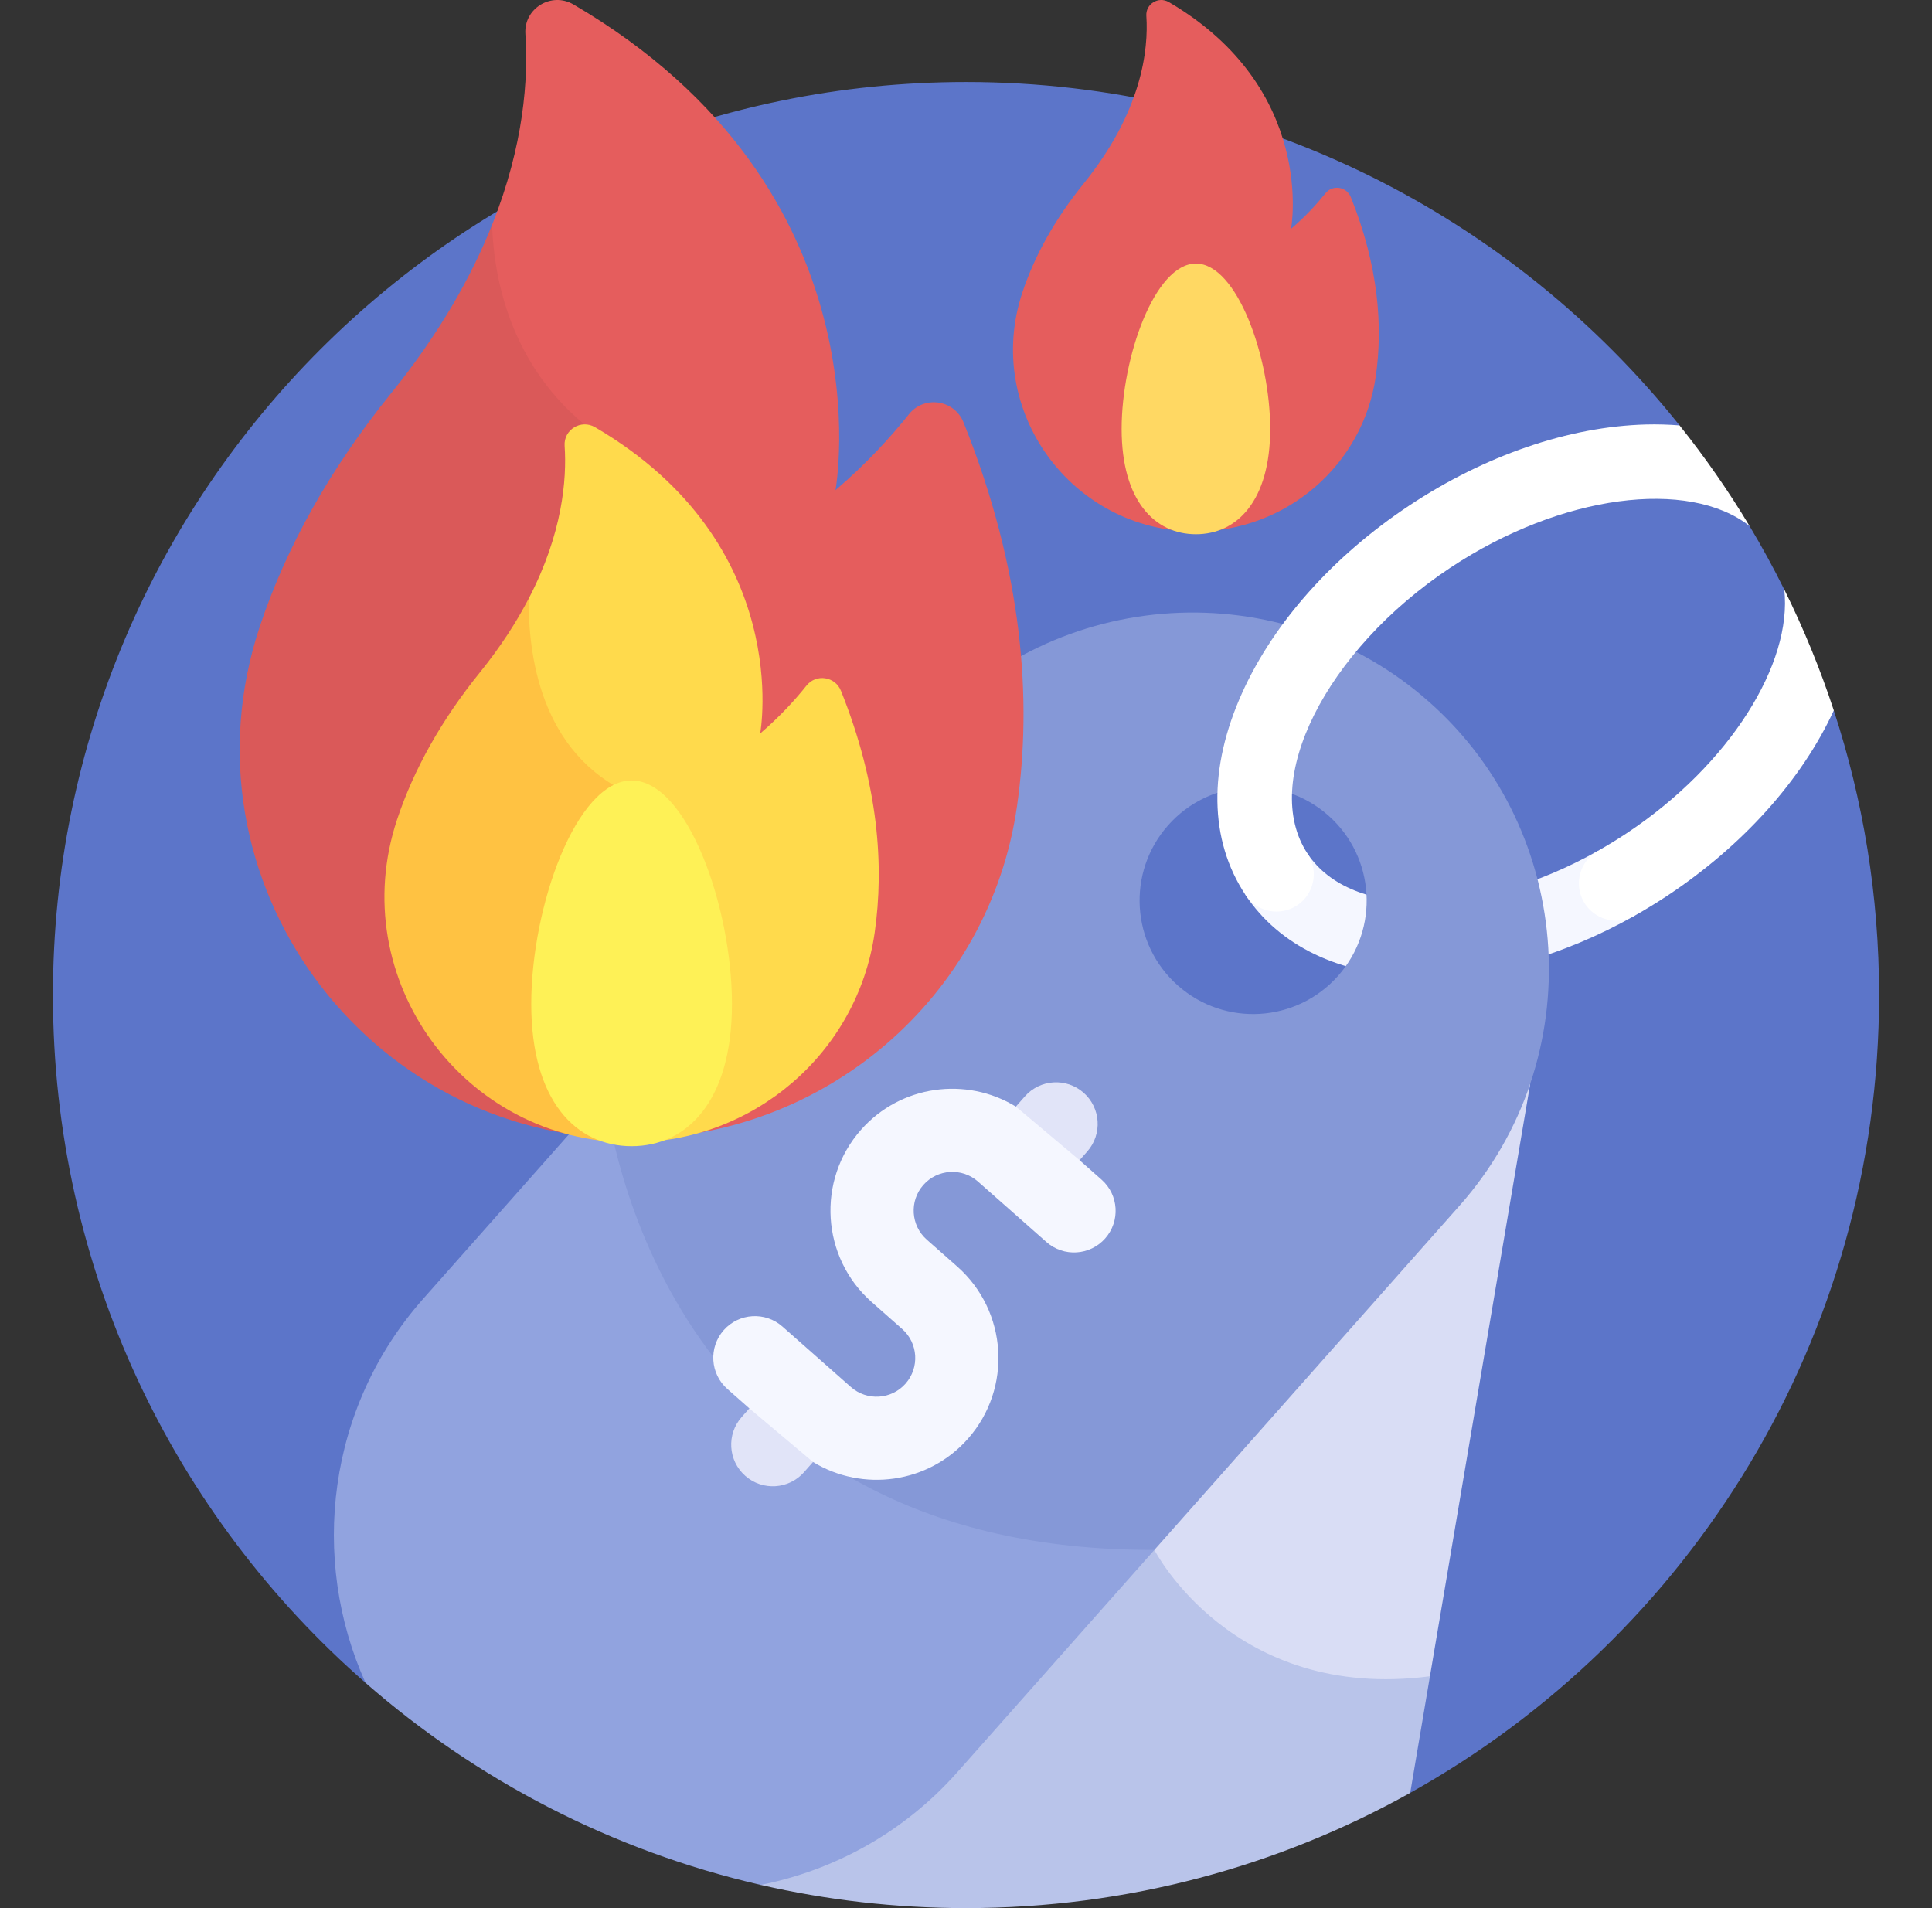 <svg width="81" height="80" viewBox="0 0 81 80" fill="none" xmlns="http://www.w3.org/2000/svg">
<rect x="0" y="0" width="81" height="80" fill="#333333" stroke="none"/>
<g id="hot-price_15193279 2" clip-path="url(#clip0_3748_45318)">
<g id="Group">
<path id="Vector" d="M15.324 70.554L45.775 67.941L59.123 75.169C70.85 68.627 78.782 56.1 78.782 41.718C78.782 37.55 78.113 33.539 76.882 29.784L75.189 29.098C75.559 26.984 74.805 24.715 74.805 24.715C74.354 23.806 73.869 22.919 73.35 22.053C73.349 22.053 71.809 20.134 69.281 19.7L70.417 17.835C63.402 9.06 52.609 3.437 40.5 3.437C19.358 3.437 2.219 20.576 2.219 41.718C2.219 53.221 7.293 63.537 15.324 70.554Z" fill="#5C75C9"/>
<path id="Vector_2" d="M51.062 62.444H40.501L31.879 79.025C34.65 79.662 37.536 80 40.501 80C47.262 80 53.612 78.245 59.124 75.169L59.951 70.279L51.062 62.444Z" fill="#B9C4EA"/>
<path id="Vector_3" d="M64.156 45.435L59.951 70.28C51.665 71.36 48.398 64.982 48.398 64.982L50.887 49.368L64.156 45.435Z" fill="#D9DDF5"/>
<path id="Vector_4" d="M69.118 36.269L66.989 35.676C61.993 38.495 56.648 38.547 54.821 35.793L52.655 35.355L52.217 37.52C53.633 39.654 56.159 40.87 59.331 40.943C62.233 41.009 65.499 40.105 68.525 38.397L69.118 36.269Z" fill="#F5F7FF"/>
<path id="Vector_5" d="M48.399 64.982L39.957 51.349L25.359 45.861L17.743 54.453C13.722 58.99 12.977 65.341 15.324 70.555C19.988 74.63 25.648 77.593 31.893 79.028C34.981 78.412 37.899 76.827 40.136 74.303L48.399 64.982Z" fill="#91A3DF"/>
<path id="Vector_6" d="M48.399 64.982L61.191 50.551C66.65 44.393 66.077 34.888 59.919 29.43C53.761 23.971 44.256 24.543 38.797 30.701L25.359 45.861C25.753 48.88 28.776 65.038 48.399 64.982ZM48.976 34.599C50.72 32.632 53.728 32.45 55.696 34.194C57.663 35.938 57.844 38.947 56.1 40.914C54.356 42.881 51.348 43.062 49.381 41.318C47.413 39.575 47.232 36.566 48.976 34.599Z" fill="#8598D7"/>
<g id="Group_2">
<path id="Vector_7" d="M33.702 59.096L31.417 59.048L31.093 59.414C30.455 60.136 30.524 61.239 31.246 61.877C31.968 62.515 33.071 62.446 33.709 61.724L34.087 61.296L33.702 59.096Z" fill="#E1E4F8"/>
<path id="Vector_8" d="M45.431 45.815C44.709 45.177 43.606 45.245 42.968 45.968L42.59 46.396L42.809 48.584L45.261 48.644L45.584 48.278C46.222 47.556 46.153 46.453 45.431 45.815Z" fill="#E1E4F8"/>
<path id="Vector_9" d="M40.134 53.103L38.854 51.973C38.183 51.38 38.119 50.353 38.712 49.682C39.304 49.011 40.332 48.947 41.002 49.539L43.873 52.075C44.596 52.712 45.698 52.644 46.336 51.922C46.974 51.199 46.906 50.097 46.183 49.459L45.261 48.644L42.59 46.396C40.515 45.128 37.761 45.486 36.096 47.371C34.23 49.485 34.43 52.722 36.544 54.588L37.824 55.719C38.495 56.312 38.559 57.339 37.966 58.01C37.374 58.681 36.346 58.745 35.675 58.153L32.804 55.617C32.082 54.98 30.979 55.048 30.341 55.77C29.703 56.493 29.772 57.595 30.494 58.233L31.417 59.048L34.087 61.296C36.163 62.564 38.917 62.206 40.582 60.32C42.448 58.207 42.247 54.97 40.134 53.103Z" fill="#F5F7FF"/>
</g>
<g id="Group_3">
<path id="Vector_10" d="M54.383 37.958C55.102 37.481 55.298 36.511 54.821 35.792C52.819 32.775 55.561 27.284 60.808 23.802C65.462 20.714 70.804 20.058 73.35 22.053C72.466 20.58 71.485 19.172 70.417 17.836C69.961 17.799 69.49 17.784 69.004 17.797C65.779 17.884 62.255 19.091 59.081 21.198C55.906 23.304 53.423 26.082 52.091 29.019C50.646 32.201 50.691 35.22 52.217 37.52C52.694 38.239 53.664 38.435 54.383 37.958Z" fill="white"/>
<path id="Vector_11" d="M68.526 38.397C68.998 38.13 69.469 37.842 69.924 37.54C73.075 35.449 75.543 32.697 76.883 29.784C76.31 28.035 75.614 26.342 74.806 24.715C75.157 27.807 72.535 32.057 68.197 34.936C67.803 35.197 67.397 35.446 66.99 35.675C66.239 36.099 65.973 37.052 66.397 37.804C66.821 38.553 67.774 38.821 68.526 38.397Z" fill="white"/>
</g>
<g id="Vector_12">
<path d="M26.429 47.743C15.3 47.731 7.38 36.84 10.89 26.275C12.002 22.928 13.852 19.639 16.386 16.504C18.433 13.971 19.77 11.582 20.631 9.427L31.198 15.211L26.429 47.743Z" fill="#E55D5D"/>
<path d="M26.429 47.743C15.3 47.731 7.38 36.84 10.89 26.275C12.002 22.928 13.852 19.639 16.386 16.504C18.433 13.971 19.77 11.582 20.631 9.427L31.198 15.211L26.429 47.743Z" fill="black" fill-opacity="0.05"/>
</g>
<path id="Vector_13" d="M40.397 17.711C40.014 16.756 38.748 16.565 38.106 17.37C37.382 18.278 36.358 19.415 35.028 20.552C35.028 20.552 37.352 7.969 24.044 0.187C23.117 -0.355 21.956 0.35 22.027 1.422C22.151 3.284 21.971 6.07 20.631 9.426C20.707 11.734 21.438 15.684 25.189 18.321L26.429 47.743C26.435 47.743 26.442 47.743 26.448 47.743C34.557 47.743 41.495 41.815 42.64 33.788C43.273 29.36 42.905 23.96 40.397 17.711Z" fill="#E55D5D"/>
<path id="Vector_14" d="M26.479 47.899C26.472 47.899 26.465 47.899 26.459 47.899C19.434 47.899 14.433 41.027 16.648 34.361C17.349 32.25 18.516 30.176 20.114 28.199C20.989 27.116 21.658 26.074 22.168 25.092L33.386 35.588L26.479 47.899Z" fill="#FFC242"/>
<path id="Vector_15" d="M35.257 28.961C35.015 28.359 34.217 28.238 33.812 28.745C33.356 29.318 32.71 30.035 31.871 30.752C31.871 30.752 33.336 22.817 24.945 17.91C24.36 17.568 23.628 18.013 23.672 18.689C23.767 20.105 23.582 22.37 22.169 25.092C22.138 27.355 22.624 31.614 26.481 33.307V47.899C31.585 47.889 35.95 44.155 36.672 39.099C37.07 36.306 36.839 32.901 35.257 28.961Z" fill="#FFDA4C"/>
<path id="Vector_16" d="M30.688 42.091C30.688 46.17 28.804 48.056 26.481 48.056C24.157 48.056 22.273 46.17 22.273 42.091C22.273 38.012 24.157 32.722 26.481 32.722C28.804 32.722 30.688 38.012 30.688 42.091Z" fill="#FEF156"/>
<path id="Vector_17" d="M56.635 8.266C56.456 7.821 55.865 7.731 55.566 8.107C55.228 8.531 54.75 9.062 54.129 9.592C54.129 9.592 55.214 3.719 49.003 0.087C48.57 -0.166 48.028 0.164 48.061 0.664C48.156 2.09 47.872 4.679 45.428 7.703C44.246 9.166 43.382 10.701 42.863 12.263C41.224 17.197 44.926 22.283 50.125 22.283C53.909 22.283 57.147 19.516 57.682 15.77C57.977 13.703 57.806 11.183 56.635 8.266Z" fill="#E55D5D"/>
<path id="Vector_18" d="M53.253 17.984C53.253 21.003 51.859 22.399 50.139 22.399C48.419 22.399 47.025 21.003 47.025 17.984C47.025 14.965 48.419 11.05 50.139 11.05C51.859 11.05 53.253 14.965 53.253 17.984Z" fill="#FFD863"/>
</g>
</g>
<defs>
<clipPath id="clip0_3748_45318">
<rect width="80" height="80" fill="white" transform="translate(0.5)"/>
</clipPath>
</defs>
</svg>

